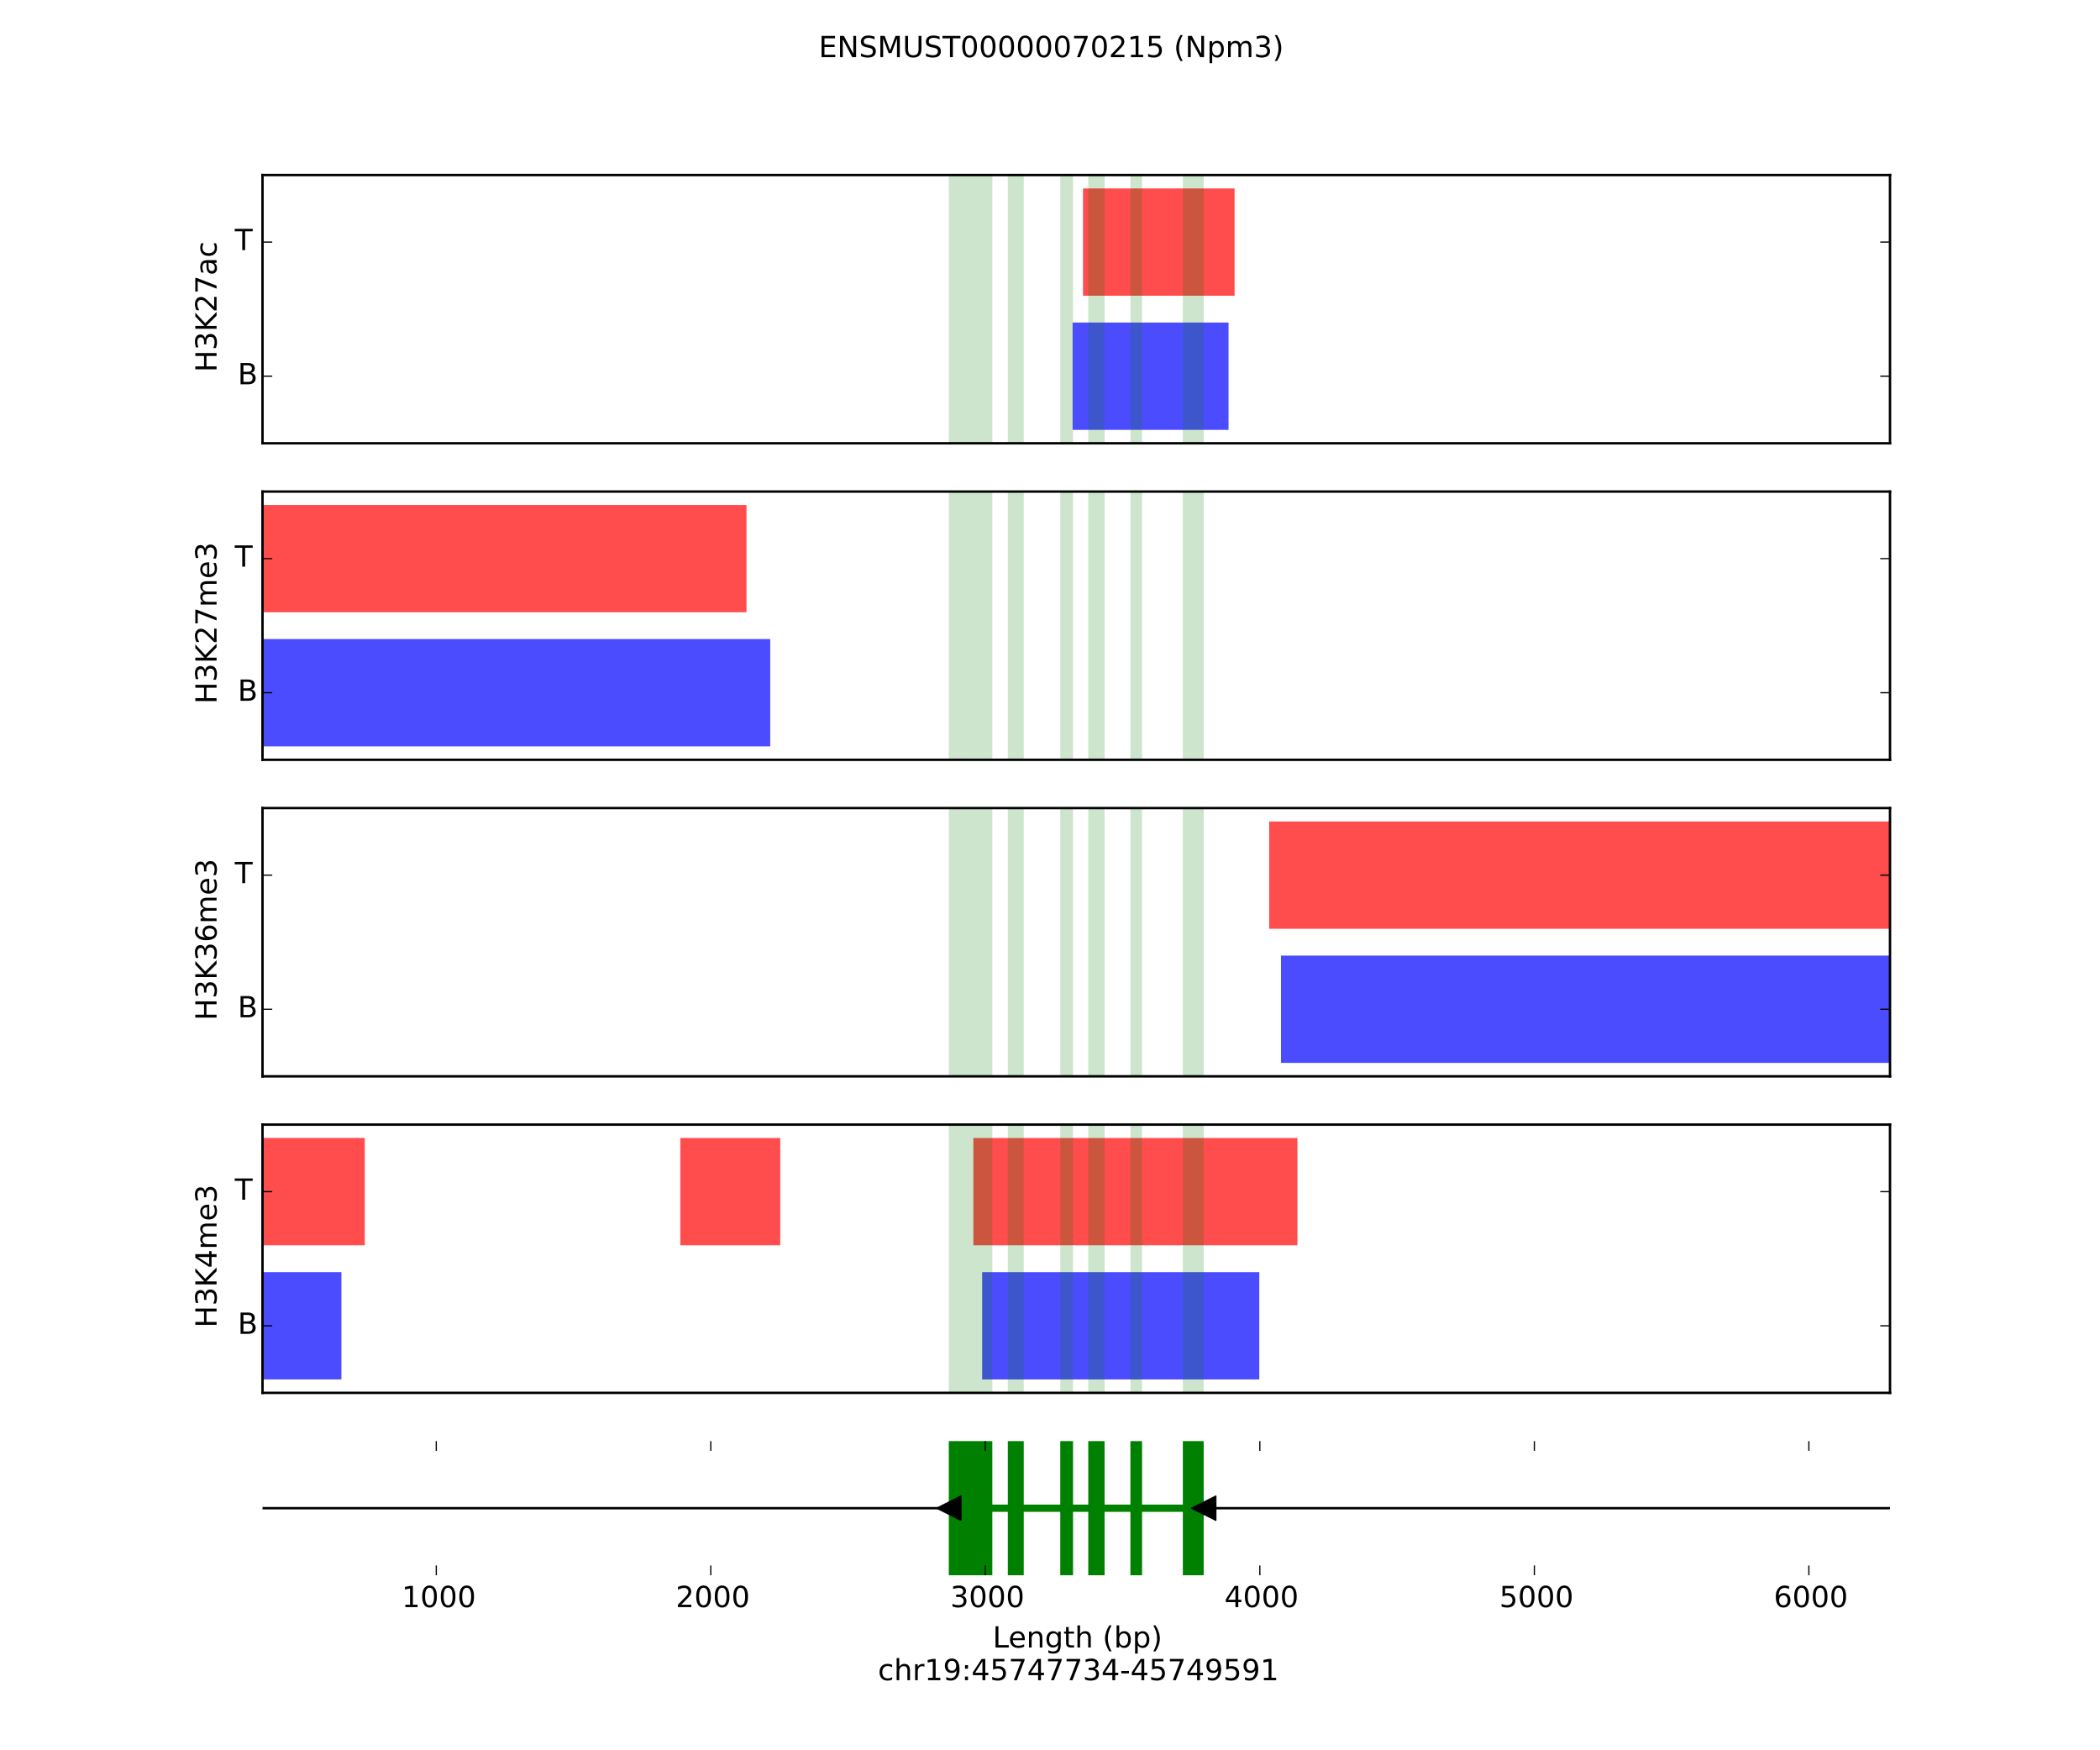 <?xml version="1.0" encoding="utf-8" standalone="no"?>
<!DOCTYPE svg PUBLIC "-//W3C//DTD SVG 1.1//EN"
  "http://www.w3.org/Graphics/SVG/1.1/DTD/svg11.dtd">
<!-- Created with matplotlib (http://matplotlib.org/) -->
<svg height="720pt" version="1.1" viewBox="0 0 864 720" width="864pt" xmlns="http://www.w3.org/2000/svg" xmlns:xlink="http://www.w3.org/1999/xlink">
 <defs>
  <style type="text/css">
*{stroke-linecap:butt;stroke-linejoin:round;}
  </style>
 </defs>
 <g id="figure_1">
  <g id="patch_1">
   <path d="
M0 720
L864 720
L864 0
L0 0
z
" style="fill:#ffffff;"/>
  </g>
  <g id="axes_1">
   <g id="patch_2">
    <path d="
M108 648
L777.6 648
L777.6 592.828
L108 592.828
z
" style="fill:#ffffff;"/>
   </g>
   <g id="line2d_1">
    <path clip-path="url(#pae4c56b443)" d="
M108 620.414
L777.6 620.414" style="fill:none;stroke:#000000;stroke-linecap:square;"/>
   </g>
   <g id="line2d_2">
    <path clip-path="url(#pae4c56b443)" d="
M390.365 620.414
L495.235 620.414" style="fill:none;stroke:#008000;stroke-linecap:square;stroke-width:3;"/>
   </g>
   <g id="patch_3">
    <path clip-path="url(#pae4c56b443)" d="
M486.651 648
L495.235 648
L495.235 592.828
L486.651 592.828
z
" style="fill:#008000;"/>
   </g>
   <g id="patch_4">
    <path clip-path="url(#pae4c56b443)" d="
M465.079 648
L469.879 648
L469.879 592.828
L465.079 592.828
z
" style="fill:#008000;"/>
   </g>
   <g id="patch_5">
    <path clip-path="url(#pae4c56b443)" d="
M447.741 648
L454.462 648
L454.462 592.828
L447.741 592.828
z
" style="fill:#008000;"/>
   </g>
   <g id="patch_6">
    <path clip-path="url(#pae4c56b443)" d="
M436.221 648
L441.473 648
L441.473 592.828
L436.221 592.828
z
" style="fill:#008000;"/>
   </g>
   <g id="patch_7">
    <path clip-path="url(#pae4c56b443)" d="
M414.648 648
L421.199 648
L421.199 592.828
L414.648 592.828
z
" style="fill:#008000;"/>
   </g>
   <g id="patch_8">
    <path clip-path="url(#pae4c56b443)" d="
M390.365 648
L408.267 648
L408.267 592.828
L390.365 592.828
z
" style="fill:#008000;"/>
   </g>
   <g id="line2d_3">
    <path clip-path="url(#pae4c56b443)" d="
M390.365 620.414" style="fill:none;stroke:#000000;stroke-linecap:square;"/>
    <defs>
     <path d="
M-5 -3.06162e-16
L5 5
L5 -5
z
" id="me3a8c4574b" style="stroke:#000000;stroke-linejoin:miter;stroke-width:0.5;"/>
    </defs>
    <g clip-path="url(#pae4c56b443)">
     <use style="stroke:#000000;stroke-linejoin:miter;stroke-width:0.5;" x="390.365" xlink:href="#me3a8c4574b" y="620.414"/>
    </g>
   </g>
   <g id="line2d_4">
    <path clip-path="url(#pae4c56b443)" d="
M495.235 620.414" style="fill:none;stroke:#000000;stroke-linecap:square;"/>
    <g clip-path="url(#pae4c56b443)">
     <use style="stroke:#000000;stroke-linejoin:miter;stroke-width:0.5;" x="495.235" xlink:href="#me3a8c4574b" y="620.414"/>
    </g>
   </g>
   <g id="patch_9">
    <path d="
M108 592.828
L777.6 592.828" style="fill:none;"/>
   </g>
   <g id="patch_10">
    <path d="
M777.6 648
L777.6 592.828" style="fill:none;"/>
   </g>
   <g id="patch_11">
    <path d="
M108 648
L777.6 648" style="fill:none;"/>
   </g>
   <g id="patch_12">
    <path d="
M108 648
L108 592.828" style="fill:none;"/>
   </g>
   <g id="matplotlib.axis_1">
    <g id="xtick_1">
     <g id="line2d_5">
      <defs>
       <path d="
M0 0
L0 -4" id="m93b0483c22" style="stroke:#000000;stroke-width:0.5;"/>
      </defs>
      <g>
       <use style="stroke:#000000;stroke-width:0.5;" x="179.495" xlink:href="#m93b0483c22" y="648.0"/>
      </g>
     </g>
     <g id="line2d_6">
      <defs>
       <path d="
M0 0
L0 4" id="m741efc42ff" style="stroke:#000000;stroke-width:0.5;"/>
      </defs>
      <g>
       <use style="stroke:#000000;stroke-width:0.5;" x="179.495" xlink:href="#m741efc42ff" y="592.828"/>
      </g>
     </g>
     <g id="text_1">
      <!-- 1000 -->
      <defs>
       <path d="
M12.406 8.297
L28.516 8.297
L28.516 63.922
L10.984 60.406
L10.984 69.391
L28.422 72.906
L38.281 72.906
L38.281 8.297
L54.391 8.297
L54.391 0
L12.406 0
z
" id="DejaVuSans-31"/>
       <path d="
M31.781 66.406
Q24.172 66.406 20.328 58.906
Q16.5 51.422 16.5 36.375
Q16.5 21.391 20.328 13.891
Q24.172 6.391 31.781 6.391
Q39.453 6.391 43.281 13.891
Q47.125 21.391 47.125 36.375
Q47.125 51.422 43.281 58.906
Q39.453 66.406 31.781 66.406
M31.781 74.219
Q44.047 74.219 50.516 64.516
Q56.984 54.828 56.984 36.375
Q56.984 17.969 50.516 8.266
Q44.047 -1.422 31.781 -1.422
Q19.531 -1.422 13.062 8.266
Q6.594 17.969 6.594 36.375
Q6.594 54.828 13.062 64.516
Q19.531 74.219 31.781 74.219" id="DejaVuSans-30"/>
      </defs>
      <g transform="translate(165.282 661.118)scale(0.12 -0.12)">
       <use xlink:href="#DejaVuSans-31"/>
       <use x="63.623" xlink:href="#DejaVuSans-30"/>
       <use x="127.246" xlink:href="#DejaVuSans-30"/>
       <use x="190.869" xlink:href="#DejaVuSans-30"/>
      </g>
     </g>
    </g>
    <g id="xtick_2">
     <g id="line2d_7">
      <g>
       <use style="stroke:#000000;stroke-width:0.5;" x="292.441" xlink:href="#m93b0483c22" y="648.0"/>
      </g>
     </g>
     <g id="line2d_8">
      <g>
       <use style="stroke:#000000;stroke-width:0.5;" x="292.441" xlink:href="#m741efc42ff" y="592.828"/>
      </g>
     </g>
     <g id="text_2">
      <!-- 2000 -->
      <defs>
       <path d="
M19.188 8.297
L53.609 8.297
L53.609 0
L7.328 0
L7.328 8.297
Q12.938 14.109 22.625 23.891
Q32.328 33.688 34.812 36.531
Q39.547 41.844 41.422 45.531
Q43.312 49.219 43.312 52.781
Q43.312 58.594 39.234 62.25
Q35.156 65.922 28.609 65.922
Q23.969 65.922 18.812 64.312
Q13.672 62.703 7.812 59.422
L7.812 69.391
Q13.766 71.781 18.938 73
Q24.125 74.219 28.422 74.219
Q39.75 74.219 46.484 68.547
Q53.219 62.891 53.219 53.422
Q53.219 48.922 51.531 44.891
Q49.859 40.875 45.406 35.406
Q44.188 33.984 37.641 27.219
Q31.109 20.453 19.188 8.297" id="DejaVuSans-32"/>
      </defs>
      <g transform="translate(278.009 661.118)scale(0.12 -0.12)">
       <use xlink:href="#DejaVuSans-32"/>
       <use x="63.623" xlink:href="#DejaVuSans-30"/>
       <use x="127.246" xlink:href="#DejaVuSans-30"/>
       <use x="190.869" xlink:href="#DejaVuSans-30"/>
      </g>
     </g>
    </g>
    <g id="xtick_3">
     <g id="line2d_9">
      <g>
       <use style="stroke:#000000;stroke-width:0.5;" x="405.387" xlink:href="#m93b0483c22" y="648.0"/>
      </g>
     </g>
     <g id="line2d_10">
      <g>
       <use style="stroke:#000000;stroke-width:0.5;" x="405.387" xlink:href="#m741efc42ff" y="592.828"/>
      </g>
     </g>
     <g id="text_3">
      <!-- 3000 -->
      <defs>
       <path d="
M40.578 39.312
Q47.656 37.797 51.625 33
Q55.609 28.219 55.609 21.188
Q55.609 10.406 48.188 4.484
Q40.766 -1.422 27.094 -1.422
Q22.516 -1.422 17.656 -0.516
Q12.797 0.391 7.625 2.203
L7.625 11.719
Q11.719 9.328 16.594 8.109
Q21.484 6.891 26.812 6.891
Q36.078 6.891 40.938 10.547
Q45.797 14.203 45.797 21.188
Q45.797 27.641 41.281 31.266
Q36.766 34.906 28.719 34.906
L20.219 34.906
L20.219 43.016
L29.109 43.016
Q36.375 43.016 40.234 45.922
Q44.094 48.828 44.094 54.297
Q44.094 59.906 40.109 62.906
Q36.141 65.922 28.719 65.922
Q24.656 65.922 20.016 65.031
Q15.375 64.156 9.812 62.312
L9.812 71.094
Q15.438 72.656 20.344 73.438
Q25.25 74.219 29.594 74.219
Q40.828 74.219 47.359 69.109
Q53.906 64.016 53.906 55.328
Q53.906 49.266 50.438 45.094
Q46.969 40.922 40.578 39.312" id="DejaVuSans-33"/>
      </defs>
      <g transform="translate(390.973 661.118)scale(0.12 -0.12)">
       <use xlink:href="#DejaVuSans-33"/>
       <use x="63.623" xlink:href="#DejaVuSans-30"/>
       <use x="127.246" xlink:href="#DejaVuSans-30"/>
       <use x="190.869" xlink:href="#DejaVuSans-30"/>
      </g>
     </g>
    </g>
    <g id="xtick_4">
     <g id="line2d_11">
      <g>
       <use style="stroke:#000000;stroke-width:0.5;" x="518.333" xlink:href="#m93b0483c22" y="648.0"/>
      </g>
     </g>
     <g id="line2d_12">
      <g>
       <use style="stroke:#000000;stroke-width:0.5;" x="518.333" xlink:href="#m741efc42ff" y="592.828"/>
      </g>
     </g>
     <g id="text_4">
      <!-- 4000 -->
      <defs>
       <path d="
M37.797 64.312
L12.891 25.391
L37.797 25.391
z

M35.203 72.906
L47.609 72.906
L47.609 25.391
L58.016 25.391
L58.016 17.188
L47.609 17.188
L47.609 0
L37.797 0
L37.797 17.188
L4.891 17.188
L4.891 26.703
z
" id="DejaVuSans-34"/>
      </defs>
      <g transform="translate(503.754 661.118)scale(0.12 -0.12)">
       <use xlink:href="#DejaVuSans-34"/>
       <use x="63.623" xlink:href="#DejaVuSans-30"/>
       <use x="127.246" xlink:href="#DejaVuSans-30"/>
       <use x="190.869" xlink:href="#DejaVuSans-30"/>
      </g>
     </g>
    </g>
    <g id="xtick_5">
     <g id="line2d_13">
      <g>
       <use style="stroke:#000000;stroke-width:0.5;" x="631.279" xlink:href="#m93b0483c22" y="648.0"/>
      </g>
     </g>
     <g id="line2d_14">
      <g>
       <use style="stroke:#000000;stroke-width:0.5;" x="631.279" xlink:href="#m741efc42ff" y="592.828"/>
      </g>
     </g>
     <g id="text_5">
      <!-- 5000 -->
      <defs>
       <path d="
M10.797 72.906
L49.516 72.906
L49.516 64.594
L19.828 64.594
L19.828 46.734
Q21.969 47.469 24.109 47.828
Q26.266 48.188 28.422 48.188
Q40.625 48.188 47.75 41.5
Q54.891 34.812 54.891 23.391
Q54.891 11.625 47.562 5.094
Q40.234 -1.422 26.906 -1.422
Q22.312 -1.422 17.547 -0.641
Q12.797 0.141 7.719 1.703
L7.719 11.625
Q12.109 9.234 16.797 8.062
Q21.484 6.891 26.703 6.891
Q35.156 6.891 40.078 11.328
Q45.016 15.766 45.016 23.391
Q45.016 31 40.078 35.438
Q35.156 39.891 26.703 39.891
Q22.75 39.891 18.812 39.016
Q14.891 38.141 10.797 36.281
z
" id="DejaVuSans-35"/>
      </defs>
      <g transform="translate(616.87 661.118)scale(0.12 -0.12)">
       <use xlink:href="#DejaVuSans-35"/>
       <use x="63.623" xlink:href="#DejaVuSans-30"/>
       <use x="127.246" xlink:href="#DejaVuSans-30"/>
       <use x="190.869" xlink:href="#DejaVuSans-30"/>
      </g>
     </g>
    </g>
    <g id="xtick_6">
     <g id="line2d_15">
      <g>
       <use style="stroke:#000000;stroke-width:0.5;" x="744.224" xlink:href="#m93b0483c22" y="648.0"/>
      </g>
     </g>
     <g id="line2d_16">
      <g>
       <use style="stroke:#000000;stroke-width:0.5;" x="744.224" xlink:href="#m741efc42ff" y="592.828"/>
      </g>
     </g>
     <g id="text_6">
      <!-- 6000 -->
      <defs>
       <path d="
M33.016 40.375
Q26.375 40.375 22.484 35.828
Q18.609 31.297 18.609 23.391
Q18.609 15.531 22.484 10.953
Q26.375 6.391 33.016 6.391
Q39.656 6.391 43.531 10.953
Q47.406 15.531 47.406 23.391
Q47.406 31.297 43.531 35.828
Q39.656 40.375 33.016 40.375
M52.594 71.297
L52.594 62.312
Q48.875 64.062 45.094 64.984
Q41.312 65.922 37.594 65.922
Q27.828 65.922 22.672 59.328
Q17.531 52.734 16.797 39.406
Q19.672 43.656 24.016 45.922
Q28.375 48.188 33.594 48.188
Q44.578 48.188 50.953 41.516
Q57.328 34.859 57.328 23.391
Q57.328 12.156 50.688 5.359
Q44.047 -1.422 33.016 -1.422
Q20.359 -1.422 13.672 8.266
Q6.984 17.969 6.984 36.375
Q6.984 53.656 15.188 63.938
Q23.391 74.219 37.203 74.219
Q40.922 74.219 44.703 73.484
Q48.484 72.75 52.594 71.297" id="DejaVuSans-36"/>
      </defs>
      <g transform="translate(729.772 661.118)scale(0.12 -0.12)">
       <use xlink:href="#DejaVuSans-36"/>
       <use x="63.623" xlink:href="#DejaVuSans-30"/>
       <use x="127.246" xlink:href="#DejaVuSans-30"/>
       <use x="190.869" xlink:href="#DejaVuSans-30"/>
      </g>
     </g>
    </g>
    <g id="text_7">
     <!-- Length (bp) -->
     <defs>
      <path d="
M8.016 75.875
L15.828 75.875
Q23.141 64.359 26.781 53.312
Q30.422 42.281 30.422 31.391
Q30.422 20.453 26.781 9.375
Q23.141 -1.703 15.828 -13.188
L8.016 -13.188
Q14.5 -2 17.703 9.062
Q20.906 20.125 20.906 31.391
Q20.906 42.672 17.703 53.656
Q14.5 64.656 8.016 75.875" id="DejaVuSans-29"/>
      <path d="
M9.812 72.906
L19.672 72.906
L19.672 8.297
L55.172 8.297
L55.172 0
L9.812 0
z
" id="DejaVuSans-4c"/>
      <path d="
M54.891 33.016
L54.891 0
L45.906 0
L45.906 32.719
Q45.906 40.484 42.875 44.328
Q39.844 48.188 33.797 48.188
Q26.516 48.188 22.312 43.547
Q18.109 38.922 18.109 30.906
L18.109 0
L9.078 0
L9.078 54.688
L18.109 54.688
L18.109 46.188
Q21.344 51.125 25.703 53.562
Q30.078 56 35.797 56
Q45.219 56 50.047 50.172
Q54.891 44.344 54.891 33.016" id="DejaVuSans-6e"/>
      <path id="DejaVuSans-20"/>
      <path d="
M54.891 33.016
L54.891 0
L45.906 0
L45.906 32.719
Q45.906 40.484 42.875 44.328
Q39.844 48.188 33.797 48.188
Q26.516 48.188 22.312 43.547
Q18.109 38.922 18.109 30.906
L18.109 0
L9.078 0
L9.078 75.984
L18.109 75.984
L18.109 46.188
Q21.344 51.125 25.703 53.562
Q30.078 56 35.797 56
Q45.219 56 50.047 50.172
Q54.891 44.344 54.891 33.016" id="DejaVuSans-68"/>
      <path d="
M18.312 70.219
L18.312 54.688
L36.812 54.688
L36.812 47.703
L18.312 47.703
L18.312 18.016
Q18.312 11.328 20.141 9.422
Q21.969 7.516 27.594 7.516
L36.812 7.516
L36.812 0
L27.594 0
Q17.188 0 13.234 3.875
Q9.281 7.766 9.281 18.016
L9.281 47.703
L2.688 47.703
L2.688 54.688
L9.281 54.688
L9.281 70.219
z
" id="DejaVuSans-74"/>
      <path d="
M45.406 27.984
Q45.406 37.75 41.375 43.109
Q37.359 48.484 30.078 48.484
Q22.859 48.484 18.828 43.109
Q14.797 37.75 14.797 27.984
Q14.797 18.266 18.828 12.891
Q22.859 7.516 30.078 7.516
Q37.359 7.516 41.375 12.891
Q45.406 18.266 45.406 27.984
M54.391 6.781
Q54.391 -7.172 48.188 -13.984
Q42 -20.797 29.203 -20.797
Q24.469 -20.797 20.266 -20.094
Q16.062 -19.391 12.109 -17.922
L12.109 -9.188
Q16.062 -11.328 19.922 -12.344
Q23.781 -13.375 27.781 -13.375
Q36.625 -13.375 41.016 -8.766
Q45.406 -4.156 45.406 5.172
L45.406 9.625
Q42.625 4.781 38.281 2.391
Q33.938 0 27.875 0
Q17.828 0 11.672 7.656
Q5.516 15.328 5.516 27.984
Q5.516 40.672 11.672 48.328
Q17.828 56 27.875 56
Q33.938 56 38.281 53.609
Q42.625 51.219 45.406 46.391
L45.406 54.688
L54.391 54.688
z
" id="DejaVuSans-67"/>
      <path d="
M31 75.875
Q24.469 64.656 21.281 53.656
Q18.109 42.672 18.109 31.391
Q18.109 20.125 21.312 9.062
Q24.516 -2 31 -13.188
L23.188 -13.188
Q15.875 -1.703 12.234 9.375
Q8.594 20.453 8.594 31.391
Q8.594 42.281 12.203 53.312
Q15.828 64.359 23.188 75.875
z
" id="DejaVuSans-28"/>
      <path d="
M56.203 29.594
L56.203 25.203
L14.891 25.203
Q15.484 15.922 20.484 11.062
Q25.484 6.203 34.422 6.203
Q39.594 6.203 44.453 7.469
Q49.312 8.734 54.109 11.281
L54.109 2.781
Q49.266 0.734 44.188 -0.344
Q39.109 -1.422 33.891 -1.422
Q20.797 -1.422 13.156 6.188
Q5.516 13.812 5.516 26.812
Q5.516 40.234 12.766 48.109
Q20.016 56 32.328 56
Q43.359 56 49.781 48.891
Q56.203 41.797 56.203 29.594
M47.219 32.234
Q47.125 39.594 43.094 43.984
Q39.062 48.391 32.422 48.391
Q24.906 48.391 20.391 44.141
Q15.875 39.891 15.188 32.172
z
" id="DejaVuSans-65"/>
      <path d="
M48.688 27.297
Q48.688 37.203 44.609 42.844
Q40.531 48.484 33.406 48.484
Q26.266 48.484 22.188 42.844
Q18.109 37.203 18.109 27.297
Q18.109 17.391 22.188 11.75
Q26.266 6.109 33.406 6.109
Q40.531 6.109 44.609 11.75
Q48.688 17.391 48.688 27.297
M18.109 46.391
Q20.953 51.266 25.266 53.625
Q29.594 56 35.594 56
Q45.562 56 51.781 48.094
Q58.016 40.188 58.016 27.297
Q58.016 14.406 51.781 6.484
Q45.562 -1.422 35.594 -1.422
Q29.594 -1.422 25.266 0.953
Q20.953 3.328 18.109 8.203
L18.109 0
L9.078 0
L9.078 75.984
L18.109 75.984
z
" id="DejaVuSans-62"/>
      <path d="
M18.109 8.203
L18.109 -20.797
L9.078 -20.797
L9.078 54.688
L18.109 54.688
L18.109 46.391
Q20.953 51.266 25.266 53.625
Q29.594 56 35.594 56
Q45.562 56 51.781 48.094
Q58.016 40.188 58.016 27.297
Q58.016 14.406 51.781 6.484
Q45.562 -1.422 35.594 -1.422
Q29.594 -1.422 25.266 0.953
Q20.953 3.328 18.109 8.203
M48.688 27.297
Q48.688 37.203 44.609 42.844
Q40.531 48.484 33.406 48.484
Q26.266 48.484 22.188 42.844
Q18.109 37.203 18.109 27.297
Q18.109 17.391 22.188 11.75
Q26.266 6.109 33.406 6.109
Q40.531 6.109 44.609 11.75
Q48.688 17.391 48.688 27.297" id="DejaVuSans-70"/>
     </defs>
     <g transform="translate(408.413 677.732)scale(0.12 -0.12)">
      <use xlink:href="#DejaVuSans-4c"/>
      <use x="53.963" xlink:href="#DejaVuSans-65"/>
      <use x="115.486" xlink:href="#DejaVuSans-6e"/>
      <use x="178.865" xlink:href="#DejaVuSans-67"/>
      <use x="242.342" xlink:href="#DejaVuSans-74"/>
      <use x="281.551" xlink:href="#DejaVuSans-68"/>
      <use x="344.93" xlink:href="#DejaVuSans-20"/>
      <use x="376.717" xlink:href="#DejaVuSans-28"/>
      <use x="415.73" xlink:href="#DejaVuSans-62"/>
      <use x="479.207" xlink:href="#DejaVuSans-70"/>
      <use x="542.684" xlink:href="#DejaVuSans-29"/>
     </g>
     <!-- chr19:45747734-45749591 -->
     <defs>
      <path d="
M11.719 12.406
L22.016 12.406
L22.016 0
L11.719 0
z

M11.719 51.703
L22.016 51.703
L22.016 39.312
L11.719 39.312
z
" id="DejaVuSans-3a"/>
      <path d="
M4.891 31.391
L31.203 31.391
L31.203 23.391
L4.891 23.391
z
" id="DejaVuSans-2d"/>
      <path d="
M8.203 72.906
L55.078 72.906
L55.078 68.703
L28.609 0
L18.312 0
L43.219 64.594
L8.203 64.594
z
" id="DejaVuSans-37"/>
      <path d="
M10.984 1.516
L10.984 10.5
Q14.703 8.734 18.5 7.812
Q22.312 6.891 25.984 6.891
Q35.75 6.891 40.891 13.453
Q46.047 20.016 46.781 33.406
Q43.953 29.203 39.594 26.953
Q35.25 24.703 29.984 24.703
Q19.047 24.703 12.672 31.312
Q6.297 37.938 6.297 49.422
Q6.297 60.641 12.938 67.422
Q19.578 74.219 30.609 74.219
Q43.266 74.219 49.922 64.516
Q56.594 54.828 56.594 36.375
Q56.594 19.141 48.406 8.859
Q40.234 -1.422 26.422 -1.422
Q22.703 -1.422 18.891 -0.688
Q15.094 0.047 10.984 1.516
M30.609 32.422
Q37.25 32.422 41.125 36.953
Q45.016 41.5 45.016 49.422
Q45.016 57.281 41.125 61.844
Q37.25 66.406 30.609 66.406
Q23.969 66.406 20.094 61.844
Q16.219 57.281 16.219 49.422
Q16.219 41.5 20.094 36.953
Q23.969 32.422 30.609 32.422" id="DejaVuSans-39"/>
      <path d="
M48.781 52.594
L48.781 44.188
Q44.969 46.297 41.141 47.344
Q37.312 48.391 33.406 48.391
Q24.656 48.391 19.812 42.844
Q14.984 37.312 14.984 27.297
Q14.984 17.281 19.812 11.734
Q24.656 6.203 33.406 6.203
Q37.312 6.203 41.141 7.25
Q44.969 8.297 48.781 10.406
L48.781 2.094
Q45.016 0.344 40.984 -0.531
Q36.969 -1.422 32.422 -1.422
Q20.062 -1.422 12.781 6.344
Q5.516 14.109 5.516 27.297
Q5.516 40.672 12.859 48.328
Q20.219 56 33.016 56
Q37.156 56 41.109 55.141
Q45.062 54.297 48.781 52.594" id="DejaVuSans-63"/>
      <path d="
M41.109 46.297
Q39.594 47.172 37.812 47.578
Q36.031 48 33.891 48
Q26.266 48 22.188 43.047
Q18.109 38.094 18.109 28.812
L18.109 0
L9.078 0
L9.078 54.688
L18.109 54.688
L18.109 46.188
Q20.953 51.172 25.484 53.578
Q30.031 56 36.531 56
Q37.453 56 38.578 55.875
Q39.703 55.766 41.062 55.516
z
" id="DejaVuSans-72"/>
     </defs>
     <g transform="translate(361.216 691.169)scale(0.12 -0.12)">
      <use xlink:href="#DejaVuSans-63"/>
      <use x="54.98" xlink:href="#DejaVuSans-68"/>
      <use x="118.359" xlink:href="#DejaVuSans-72"/>
      <use x="159.473" xlink:href="#DejaVuSans-31"/>
      <use x="223.096" xlink:href="#DejaVuSans-39"/>
      <use x="286.719" xlink:href="#DejaVuSans-3a"/>
      <use x="320.41" xlink:href="#DejaVuSans-34"/>
      <use x="384.033" xlink:href="#DejaVuSans-35"/>
      <use x="447.656" xlink:href="#DejaVuSans-37"/>
      <use x="511.279" xlink:href="#DejaVuSans-34"/>
      <use x="574.902" xlink:href="#DejaVuSans-37"/>
      <use x="638.525" xlink:href="#DejaVuSans-37"/>
      <use x="702.148" xlink:href="#DejaVuSans-33"/>
      <use x="765.771" xlink:href="#DejaVuSans-34"/>
      <use x="829.395" xlink:href="#DejaVuSans-2d"/>
      <use x="865.479" xlink:href="#DejaVuSans-34"/>
      <use x="929.102" xlink:href="#DejaVuSans-35"/>
      <use x="992.725" xlink:href="#DejaVuSans-37"/>
      <use x="1056.348" xlink:href="#DejaVuSans-34"/>
      <use x="1119.971" xlink:href="#DejaVuSans-39"/>
      <use x="1183.594" xlink:href="#DejaVuSans-35"/>
      <use x="1247.217" xlink:href="#DejaVuSans-39"/>
      <use x="1310.84" xlink:href="#DejaVuSans-31"/>
     </g>
    </g>
   </g>
  </g>
  <g id="axes_2">
   <g id="patch_13">
    <path d="
M108 182.345
L777.6 182.345
L777.6 72
L108 72
z
" style="fill:#ffffff;"/>
   </g>
   <g id="patch_14">
    <path clip-path="url(#pcc118d7821)" d="
M441.303 176.828
L505.457 176.828
L505.457 132.69
L441.303 132.69
z
" style="fill:#0000ff;opacity:0.7;"/>
   </g>
   <g id="patch_15">
    <path clip-path="url(#pcc118d7821)" d="
M445.595 121.655
L507.942 121.655
L507.942 77.517
L445.595 77.517
z
" style="fill:#ff0000;opacity:0.7;"/>
   </g>
   <g id="patch_16">
    <path clip-path="url(#pcc118d7821)" d="
M486.651 182.345
L495.235 182.345
L495.235 72
L486.651 72
z
" style="fill:#008000;opacity:0.2;"/>
   </g>
   <g id="patch_17">
    <path clip-path="url(#pcc118d7821)" d="
M465.079 182.345
L469.879 182.345
L469.879 72
L465.079 72
z
" style="fill:#008000;opacity:0.2;"/>
   </g>
   <g id="patch_18">
    <path clip-path="url(#pcc118d7821)" d="
M447.741 182.345
L454.462 182.345
L454.462 72
L447.741 72
z
" style="fill:#008000;opacity:0.2;"/>
   </g>
   <g id="patch_19">
    <path clip-path="url(#pcc118d7821)" d="
M436.221 182.345
L441.473 182.345
L441.473 72
L436.221 72
z
" style="fill:#008000;opacity:0.2;"/>
   </g>
   <g id="patch_20">
    <path clip-path="url(#pcc118d7821)" d="
M414.648 182.345
L421.199 182.345
L421.199 72
L414.648 72
z
" style="fill:#008000;opacity:0.2;"/>
   </g>
   <g id="patch_21">
    <path clip-path="url(#pcc118d7821)" d="
M390.365 182.345
L408.267 182.345
L408.267 72
L390.365 72
z
" style="fill:#008000;opacity:0.2;"/>
   </g>
   <g id="patch_22">
    <path d="
M108 72
L777.6 72" style="fill:none;stroke:#000000;stroke-linecap:square;stroke-linejoin:miter;"/>
   </g>
   <g id="patch_23">
    <path d="
M777.6 182.345
L777.6 72" style="fill:none;stroke:#000000;stroke-linecap:square;stroke-linejoin:miter;"/>
   </g>
   <g id="patch_24">
    <path d="
M108 182.345
L777.6 182.345" style="fill:none;stroke:#000000;stroke-linecap:square;stroke-linejoin:miter;"/>
   </g>
   <g id="patch_25">
    <path d="
M108 182.345
L108 72" style="fill:none;stroke:#000000;stroke-linecap:square;stroke-linejoin:miter;"/>
   </g>
   <g id="matplotlib.axis_2">
    <g id="ytick_1">
     <g id="line2d_17">
      <defs>
       <path d="
M0 0
L4 0" id="m728421d6d4" style="stroke:#000000;stroke-width:0.5;"/>
      </defs>
      <g>
       <use style="stroke:#000000;stroke-width:0.5;" x="108.0" xlink:href="#m728421d6d4" y="154.759"/>
      </g>
     </g>
     <g id="line2d_18">
      <defs>
       <path d="
M0 0
L-4 0" id="mcb0005524f" style="stroke:#000000;stroke-width:0.5;"/>
      </defs>
      <g>
       <use style="stroke:#000000;stroke-width:0.5;" x="777.6" xlink:href="#mcb0005524f" y="154.759"/>
      </g>
     </g>
     <g id="text_8">
      <!-- B -->
      <defs>
       <path d="
M19.672 34.812
L19.672 8.109
L35.5 8.109
Q43.453 8.109 47.281 11.406
Q51.125 14.703 51.125 21.484
Q51.125 28.328 47.281 31.562
Q43.453 34.812 35.5 34.812
z

M19.672 64.797
L19.672 42.828
L34.281 42.828
Q41.5 42.828 45.031 45.531
Q48.578 48.25 48.578 53.812
Q48.578 59.328 45.031 62.062
Q41.5 64.797 34.281 64.797
z

M9.812 72.906
L35.016 72.906
Q46.297 72.906 52.391 68.219
Q58.5 63.531 58.5 54.891
Q58.5 48.188 55.375 44.234
Q52.25 40.281 46.188 39.312
Q53.469 37.75 57.5 32.781
Q61.531 27.828 61.531 20.406
Q61.531 10.641 54.891 5.312
Q48.25 0 35.984 0
L9.812 0
z
" id="DejaVuSans-42"/>
      </defs>
      <g transform="translate(97.794 158.07)scale(0.12 -0.12)">
       <use xlink:href="#DejaVuSans-42"/>
      </g>
     </g>
    </g>
    <g id="ytick_2">
     <g id="line2d_19">
      <g>
       <use style="stroke:#000000;stroke-width:0.5;" x="108.0" xlink:href="#m728421d6d4" y="99.586"/>
      </g>
     </g>
     <g id="line2d_20">
      <g>
       <use style="stroke:#000000;stroke-width:0.5;" x="777.6" xlink:href="#mcb0005524f" y="99.586"/>
      </g>
     </g>
     <g id="text_9">
      <!-- T -->
      <defs>
       <path d="
M-0.297 72.906
L61.375 72.906
L61.375 64.594
L35.5 64.594
L35.5 0
L25.594 0
L25.594 64.594
L-0.297 64.594
z
" id="DejaVuSans-54"/>
      </defs>
      <g transform="translate(96.599 102.897)scale(0.12 -0.12)">
       <use xlink:href="#DejaVuSans-54"/>
      </g>
     </g>
    </g>
    <g id="text_10">
     <!-- H3K27ac -->
     <defs>
      <path d="
M9.812 72.906
L19.672 72.906
L19.672 43.016
L55.516 43.016
L55.516 72.906
L65.375 72.906
L65.375 0
L55.516 0
L55.516 34.719
L19.672 34.719
L19.672 0
L9.812 0
z
" id="DejaVuSans-48"/>
      <path d="
M9.812 72.906
L19.672 72.906
L19.672 42.094
L52.391 72.906
L65.094 72.906
L28.906 38.922
L67.672 0
L54.688 0
L19.672 35.109
L19.672 0
L9.812 0
z
" id="DejaVuSans-4b"/>
      <path d="
M34.281 27.484
Q23.391 27.484 19.188 25
Q14.984 22.516 14.984 16.5
Q14.984 11.719 18.141 8.906
Q21.297 6.109 26.703 6.109
Q34.188 6.109 38.703 11.406
Q43.219 16.703 43.219 25.484
L43.219 27.484
z

M52.203 31.203
L52.203 0
L43.219 0
L43.219 8.297
Q40.141 3.328 35.547 0.953
Q30.953 -1.422 24.312 -1.422
Q15.922 -1.422 10.953 3.297
Q6 8.016 6 15.922
Q6 25.141 12.172 29.828
Q18.359 34.516 30.609 34.516
L43.219 34.516
L43.219 35.406
Q43.219 41.609 39.141 45
Q35.062 48.391 27.688 48.391
Q23 48.391 18.547 47.266
Q14.109 46.141 10.016 43.891
L10.016 52.203
Q14.938 54.109 19.578 55.047
Q24.219 56 28.609 56
Q40.484 56 46.344 49.844
Q52.203 43.703 52.203 31.203" id="DejaVuSans-61"/>
     </defs>
     <g transform="translate(89.104 153.087)rotate(-90.0)scale(0.12 -0.12)">
      <use xlink:href="#DejaVuSans-48"/>
      <use x="75.195" xlink:href="#DejaVuSans-33"/>
      <use x="138.818" xlink:href="#DejaVuSans-4b"/>
      <use x="204.395" xlink:href="#DejaVuSans-32"/>
      <use x="268.018" xlink:href="#DejaVuSans-37"/>
      <use x="331.641" xlink:href="#DejaVuSans-61"/>
      <use x="392.92" xlink:href="#DejaVuSans-63"/>
     </g>
    </g>
   </g>
  </g>
  <g id="axes_3">
   <g id="patch_26">
    <path d="
M108 312.552
L777.6 312.552
L777.6 202.207
L108 202.207
z
" style="fill:#ffffff;"/>
   </g>
   <g id="patch_27">
    <path clip-path="url(#pe18a98d3cc)" d="
M-300.074 307.034
L316.894 307.034
L316.894 262.897
L-300.074 262.897
z
" style="fill:#0000ff;opacity:0.7;"/>
   </g>
   <g id="patch_28">
    <path clip-path="url(#pe18a98d3cc)" d="
M-304.535 251.862
L307.124 251.862
L307.124 207.724
L-304.535 207.724
z
" style="fill:#ff0000;opacity:0.7;"/>
   </g>
   <g id="patch_29">
    <path clip-path="url(#pe18a98d3cc)" d="
M486.651 312.552
L495.235 312.552
L495.235 202.207
L486.651 202.207
z
" style="fill:#008000;opacity:0.2;"/>
   </g>
   <g id="patch_30">
    <path clip-path="url(#pe18a98d3cc)" d="
M465.079 312.552
L469.879 312.552
L469.879 202.207
L465.079 202.207
z
" style="fill:#008000;opacity:0.2;"/>
   </g>
   <g id="patch_31">
    <path clip-path="url(#pe18a98d3cc)" d="
M447.741 312.552
L454.462 312.552
L454.462 202.207
L447.741 202.207
z
" style="fill:#008000;opacity:0.2;"/>
   </g>
   <g id="patch_32">
    <path clip-path="url(#pe18a98d3cc)" d="
M436.221 312.552
L441.473 312.552
L441.473 202.207
L436.221 202.207
z
" style="fill:#008000;opacity:0.2;"/>
   </g>
   <g id="patch_33">
    <path clip-path="url(#pe18a98d3cc)" d="
M414.648 312.552
L421.199 312.552
L421.199 202.207
L414.648 202.207
z
" style="fill:#008000;opacity:0.2;"/>
   </g>
   <g id="patch_34">
    <path clip-path="url(#pe18a98d3cc)" d="
M390.365 312.552
L408.267 312.552
L408.267 202.207
L390.365 202.207
z
" style="fill:#008000;opacity:0.2;"/>
   </g>
   <g id="patch_35">
    <path d="
M108 202.207
L777.6 202.207" style="fill:none;stroke:#000000;stroke-linecap:square;stroke-linejoin:miter;"/>
   </g>
   <g id="patch_36">
    <path d="
M777.6 312.552
L777.6 202.207" style="fill:none;stroke:#000000;stroke-linecap:square;stroke-linejoin:miter;"/>
   </g>
   <g id="patch_37">
    <path d="
M108 312.552
L777.6 312.552" style="fill:none;stroke:#000000;stroke-linecap:square;stroke-linejoin:miter;"/>
   </g>
   <g id="patch_38">
    <path d="
M108 312.552
L108 202.207" style="fill:none;stroke:#000000;stroke-linecap:square;stroke-linejoin:miter;"/>
   </g>
   <g id="matplotlib.axis_3">
    <g id="ytick_3">
     <g id="line2d_21">
      <g>
       <use style="stroke:#000000;stroke-width:0.5;" x="108.0" xlink:href="#m728421d6d4" y="284.966"/>
      </g>
     </g>
     <g id="line2d_22">
      <g>
       <use style="stroke:#000000;stroke-width:0.5;" x="777.6" xlink:href="#mcb0005524f" y="284.966"/>
      </g>
     </g>
     <g id="text_11">
      <!-- B -->
      <g transform="translate(97.794 288.277)scale(0.12 -0.12)">
       <use xlink:href="#DejaVuSans-42"/>
      </g>
     </g>
    </g>
    <g id="ytick_4">
     <g id="line2d_23">
      <g>
       <use style="stroke:#000000;stroke-width:0.5;" x="108.0" xlink:href="#m728421d6d4" y="229.793"/>
      </g>
     </g>
     <g id="line2d_24">
      <g>
       <use style="stroke:#000000;stroke-width:0.5;" x="777.6" xlink:href="#mcb0005524f" y="229.793"/>
      </g>
     </g>
     <g id="text_12">
      <!-- T -->
      <g transform="translate(96.599 233.104)scale(0.12 -0.12)">
       <use xlink:href="#DejaVuSans-54"/>
      </g>
     </g>
    </g>
    <g id="text_13">
     <!-- H3K27me3 -->
     <defs>
      <path d="
M52 44.188
Q55.375 50.25 60.062 53.125
Q64.75 56 71.094 56
Q79.641 56 84.281 50.016
Q88.922 44.047 88.922 33.016
L88.922 0
L79.891 0
L79.891 32.719
Q79.891 40.578 77.094 44.375
Q74.312 48.188 68.609 48.188
Q61.625 48.188 57.562 43.547
Q53.516 38.922 53.516 30.906
L53.516 0
L44.484 0
L44.484 32.719
Q44.484 40.625 41.703 44.406
Q38.922 48.188 33.109 48.188
Q26.219 48.188 22.156 43.531
Q18.109 38.875 18.109 30.906
L18.109 0
L9.078 0
L9.078 54.688
L18.109 54.688
L18.109 46.188
Q21.188 51.219 25.484 53.609
Q29.781 56 35.688 56
Q41.656 56 45.828 52.969
Q50 49.953 52 44.188" id="DejaVuSans-6d"/>
     </defs>
     <g transform="translate(89.104 289.563)rotate(-90.0)scale(0.12 -0.12)">
      <use xlink:href="#DejaVuSans-48"/>
      <use x="75.195" xlink:href="#DejaVuSans-33"/>
      <use x="138.818" xlink:href="#DejaVuSans-4b"/>
      <use x="204.395" xlink:href="#DejaVuSans-32"/>
      <use x="268.018" xlink:href="#DejaVuSans-37"/>
      <use x="331.641" xlink:href="#DejaVuSans-6d"/>
      <use x="429.053" xlink:href="#DejaVuSans-65"/>
      <use x="490.576" xlink:href="#DejaVuSans-33"/>
     </g>
    </g>
   </g>
  </g>
  <g id="axes_4">
   <g id="patch_39">
    <path d="
M108 442.759
L777.6 442.759
L777.6 332.414
L108 332.414
z
" style="fill:#ffffff;"/>
   </g>
   <g id="patch_40">
    <path clip-path="url(#p0c507b41c0)" d="
M527.029 437.241
L2384.37 437.241
L2384.37 393.103
L527.029 393.103
z
" style="fill:#0000ff;opacity:0.7;"/>
   </g>
   <g id="patch_41">
    <path clip-path="url(#p0c507b41c0)" d="
M522.173 382.069
L2298.19 382.069
L2298.19 337.931
L522.173 337.931
z
" style="fill:#ff0000;opacity:0.7;"/>
   </g>
   <g id="patch_42">
    <path clip-path="url(#p0c507b41c0)" d="
M486.651 442.759
L495.235 442.759
L495.235 332.414
L486.651 332.414
z
" style="fill:#008000;opacity:0.2;"/>
   </g>
   <g id="patch_43">
    <path clip-path="url(#p0c507b41c0)" d="
M465.079 442.759
L469.879 442.759
L469.879 332.414
L465.079 332.414
z
" style="fill:#008000;opacity:0.2;"/>
   </g>
   <g id="patch_44">
    <path clip-path="url(#p0c507b41c0)" d="
M447.741 442.759
L454.462 442.759
L454.462 332.414
L447.741 332.414
z
" style="fill:#008000;opacity:0.2;"/>
   </g>
   <g id="patch_45">
    <path clip-path="url(#p0c507b41c0)" d="
M436.221 442.759
L441.473 442.759
L441.473 332.414
L436.221 332.414
z
" style="fill:#008000;opacity:0.2;"/>
   </g>
   <g id="patch_46">
    <path clip-path="url(#p0c507b41c0)" d="
M414.648 442.759
L421.199 442.759
L421.199 332.414
L414.648 332.414
z
" style="fill:#008000;opacity:0.2;"/>
   </g>
   <g id="patch_47">
    <path clip-path="url(#p0c507b41c0)" d="
M390.365 442.759
L408.267 442.759
L408.267 332.414
L390.365 332.414
z
" style="fill:#008000;opacity:0.2;"/>
   </g>
   <g id="patch_48">
    <path d="
M108 332.414
L777.6 332.414" style="fill:none;stroke:#000000;stroke-linecap:square;stroke-linejoin:miter;"/>
   </g>
   <g id="patch_49">
    <path d="
M777.6 442.759
L777.6 332.414" style="fill:none;stroke:#000000;stroke-linecap:square;stroke-linejoin:miter;"/>
   </g>
   <g id="patch_50">
    <path d="
M108 442.759
L777.6 442.759" style="fill:none;stroke:#000000;stroke-linecap:square;stroke-linejoin:miter;"/>
   </g>
   <g id="patch_51">
    <path d="
M108 442.759
L108 332.414" style="fill:none;stroke:#000000;stroke-linecap:square;stroke-linejoin:miter;"/>
   </g>
   <g id="matplotlib.axis_4">
    <g id="ytick_5">
     <g id="line2d_25">
      <g>
       <use style="stroke:#000000;stroke-width:0.5;" x="108.0" xlink:href="#m728421d6d4" y="415.172"/>
      </g>
     </g>
     <g id="line2d_26">
      <g>
       <use style="stroke:#000000;stroke-width:0.5;" x="777.6" xlink:href="#mcb0005524f" y="415.172"/>
      </g>
     </g>
     <g id="text_14">
      <!-- B -->
      <g transform="translate(97.794 418.484)scale(0.12 -0.12)">
       <use xlink:href="#DejaVuSans-42"/>
      </g>
     </g>
    </g>
    <g id="ytick_6">
     <g id="line2d_27">
      <g>
       <use style="stroke:#000000;stroke-width:0.5;" x="108.0" xlink:href="#m728421d6d4" y="360.0"/>
      </g>
     </g>
     <g id="line2d_28">
      <g>
       <use style="stroke:#000000;stroke-width:0.5;" x="777.6" xlink:href="#mcb0005524f" y="360.0"/>
      </g>
     </g>
     <g id="text_15">
      <!-- T -->
      <g transform="translate(96.599 363.311)scale(0.12 -0.12)">
       <use xlink:href="#DejaVuSans-54"/>
      </g>
     </g>
    </g>
    <g id="text_16">
     <!-- H3K36me3 -->
     <g transform="translate(89.104 419.77)rotate(-90.0)scale(0.12 -0.12)">
      <use xlink:href="#DejaVuSans-48"/>
      <use x="75.195" xlink:href="#DejaVuSans-33"/>
      <use x="138.818" xlink:href="#DejaVuSans-4b"/>
      <use x="204.395" xlink:href="#DejaVuSans-33"/>
      <use x="268.018" xlink:href="#DejaVuSans-36"/>
      <use x="331.641" xlink:href="#DejaVuSans-6d"/>
      <use x="429.053" xlink:href="#DejaVuSans-65"/>
      <use x="490.576" xlink:href="#DejaVuSans-33"/>
     </g>
    </g>
   </g>
  </g>
  <g id="axes_5">
   <g id="patch_52">
    <path d="
M108 572.966
L777.6 572.966
L777.6 462.621
L108 462.621
z
" style="fill:#ffffff;"/>
   </g>
   <g id="patch_53">
    <path clip-path="url(#p9ca7c97050)" d="
M32.213 567.448
L140.472 567.448
L140.472 523.31
L32.213 523.31
z
" style="fill:#0000ff;opacity:0.7;"/>
   </g>
   <g id="patch_54">
    <path clip-path="url(#p9ca7c97050)" d="
M404.088 567.448
L518.107 567.448
L518.107 523.31
L404.088 523.31
z
" style="fill:#0000ff;opacity:0.7;"/>
   </g>
   <g id="patch_55">
    <path clip-path="url(#p9ca7c97050)" d="
M34.416 512.276
L150.072 512.276
L150.072 468.138
L34.416 468.138
z
" style="fill:#ff0000;opacity:0.7;"/>
   </g>
   <g id="patch_56">
    <path clip-path="url(#p9ca7c97050)" d="
M279.904 512.276
L321.016 512.276
L321.016 468.138
L279.904 468.138
z
" style="fill:#ff0000;opacity:0.7;"/>
   </g>
   <g id="patch_57">
    <path clip-path="url(#p9ca7c97050)" d="
M400.474 512.276
L533.806 512.276
L533.806 468.138
L400.474 468.138
z
" style="fill:#ff0000;opacity:0.7;"/>
   </g>
   <g id="patch_58">
    <path clip-path="url(#p9ca7c97050)" d="
M486.651 572.966
L495.235 572.966
L495.235 462.621
L486.651 462.621
z
" style="fill:#008000;opacity:0.2;"/>
   </g>
   <g id="patch_59">
    <path clip-path="url(#p9ca7c97050)" d="
M465.079 572.966
L469.879 572.966
L469.879 462.621
L465.079 462.621
z
" style="fill:#008000;opacity:0.2;"/>
   </g>
   <g id="patch_60">
    <path clip-path="url(#p9ca7c97050)" d="
M447.741 572.966
L454.462 572.966
L454.462 462.621
L447.741 462.621
z
" style="fill:#008000;opacity:0.2;"/>
   </g>
   <g id="patch_61">
    <path clip-path="url(#p9ca7c97050)" d="
M436.221 572.966
L441.473 572.966
L441.473 462.621
L436.221 462.621
z
" style="fill:#008000;opacity:0.2;"/>
   </g>
   <g id="patch_62">
    <path clip-path="url(#p9ca7c97050)" d="
M414.648 572.966
L421.199 572.966
L421.199 462.621
L414.648 462.621
z
" style="fill:#008000;opacity:0.2;"/>
   </g>
   <g id="patch_63">
    <path clip-path="url(#p9ca7c97050)" d="
M390.365 572.966
L408.267 572.966
L408.267 462.621
L390.365 462.621
z
" style="fill:#008000;opacity:0.2;"/>
   </g>
   <g id="patch_64">
    <path d="
M108 462.621
L777.6 462.621" style="fill:none;stroke:#000000;stroke-linecap:square;stroke-linejoin:miter;"/>
   </g>
   <g id="patch_65">
    <path d="
M777.6 572.966
L777.6 462.621" style="fill:none;stroke:#000000;stroke-linecap:square;stroke-linejoin:miter;"/>
   </g>
   <g id="patch_66">
    <path d="
M108 572.966
L777.6 572.966" style="fill:none;stroke:#000000;stroke-linecap:square;stroke-linejoin:miter;"/>
   </g>
   <g id="patch_67">
    <path d="
M108 572.966
L108 462.621" style="fill:none;stroke:#000000;stroke-linecap:square;stroke-linejoin:miter;"/>
   </g>
   <g id="matplotlib.axis_5">
    <g id="ytick_7">
     <g id="line2d_29">
      <g>
       <use style="stroke:#000000;stroke-width:0.5;" x="108.0" xlink:href="#m728421d6d4" y="545.379"/>
      </g>
     </g>
     <g id="line2d_30">
      <g>
       <use style="stroke:#000000;stroke-width:0.5;" x="777.6" xlink:href="#mcb0005524f" y="545.379"/>
      </g>
     </g>
     <g id="text_17">
      <!-- B -->
      <g transform="translate(97.794 548.691)scale(0.12 -0.12)">
       <use xlink:href="#DejaVuSans-42"/>
      </g>
     </g>
    </g>
    <g id="ytick_8">
     <g id="line2d_31">
      <g>
       <use style="stroke:#000000;stroke-width:0.5;" x="108.0" xlink:href="#m728421d6d4" y="490.207"/>
      </g>
     </g>
     <g id="line2d_32">
      <g>
       <use style="stroke:#000000;stroke-width:0.5;" x="777.6" xlink:href="#mcb0005524f" y="490.207"/>
      </g>
     </g>
     <g id="text_18">
      <!-- T -->
      <g transform="translate(96.599 493.518)scale(0.12 -0.12)">
       <use xlink:href="#DejaVuSans-54"/>
      </g>
     </g>
    </g>
    <g id="text_19">
     <!-- H3K4me3 -->
     <g transform="translate(89.104 546.159)rotate(-90.0)scale(0.12 -0.12)">
      <use xlink:href="#DejaVuSans-48"/>
      <use x="75.195" xlink:href="#DejaVuSans-33"/>
      <use x="138.818" xlink:href="#DejaVuSans-4b"/>
      <use x="204.395" xlink:href="#DejaVuSans-34"/>
      <use x="268.018" xlink:href="#DejaVuSans-6d"/>
      <use x="365.43" xlink:href="#DejaVuSans-65"/>
      <use x="426.953" xlink:href="#DejaVuSans-33"/>
     </g>
    </g>
   </g>
  </g>
  <g id="text_20">
   <!-- ENSMUST00000070215 (Npm3) -->
   <defs>
    <path d="
M53.516 70.516
L53.516 60.891
Q47.906 63.578 42.922 64.891
Q37.938 66.219 33.297 66.219
Q25.25 66.219 20.875 63.094
Q16.5 59.969 16.5 54.203
Q16.5 49.359 19.406 46.891
Q22.312 44.438 30.422 42.922
L36.375 41.703
Q47.406 39.594 52.656 34.297
Q57.906 29 57.906 20.125
Q57.906 9.516 50.797 4.047
Q43.703 -1.422 29.984 -1.422
Q24.812 -1.422 18.969 -0.25
Q13.141 0.922 6.891 3.219
L6.891 13.375
Q12.891 10.016 18.656 8.297
Q24.422 6.594 29.984 6.594
Q38.422 6.594 43.016 9.906
Q47.609 13.234 47.609 19.391
Q47.609 24.75 44.312 27.781
Q41.016 30.812 33.5 32.328
L27.484 33.5
Q16.453 35.688 11.516 40.375
Q6.594 45.062 6.594 53.422
Q6.594 63.094 13.406 68.656
Q20.219 74.219 32.172 74.219
Q37.312 74.219 42.625 73.281
Q47.953 72.359 53.516 70.516" id="DejaVuSans-53"/>
    <path d="
M9.812 72.906
L55.906 72.906
L55.906 64.594
L19.672 64.594
L19.672 43.016
L54.391 43.016
L54.391 34.719
L19.672 34.719
L19.672 8.297
L56.781 8.297
L56.781 0
L9.812 0
z
" id="DejaVuSans-45"/>
    <path d="
M9.812 72.906
L24.516 72.906
L43.109 23.297
L61.812 72.906
L76.516 72.906
L76.516 0
L66.891 0
L66.891 64.016
L48.094 14.016
L38.188 14.016
L19.391 64.016
L19.391 0
L9.812 0
z
" id="DejaVuSans-4d"/>
    <path d="
M8.688 72.906
L18.609 72.906
L18.609 28.609
Q18.609 16.891 22.844 11.734
Q27.094 6.594 36.625 6.594
Q46.094 6.594 50.344 11.734
Q54.594 16.891 54.594 28.609
L54.594 72.906
L64.5 72.906
L64.5 27.391
Q64.5 13.141 57.438 5.859
Q50.391 -1.422 36.625 -1.422
Q22.797 -1.422 15.734 5.859
Q8.688 13.141 8.688 27.391
z
" id="DejaVuSans-55"/>
    <path d="
M9.812 72.906
L23.094 72.906
L55.422 11.922
L55.422 72.906
L64.984 72.906
L64.984 0
L51.703 0
L19.391 60.984
L19.391 0
L9.812 0
z
" id="DejaVuSans-4e"/>
   </defs>
   <g transform="translate(336.844 23.518)scale(0.12 -0.12)">
    <use xlink:href="#DejaVuSans-45"/>
    <use x="63.184" xlink:href="#DejaVuSans-4e"/>
    <use x="137.988" xlink:href="#DejaVuSans-53"/>
    <use x="201.465" xlink:href="#DejaVuSans-4d"/>
    <use x="287.744" xlink:href="#DejaVuSans-55"/>
    <use x="360.938" xlink:href="#DejaVuSans-53"/>
    <use x="424.414" xlink:href="#DejaVuSans-54"/>
    <use x="485.498" xlink:href="#DejaVuSans-30"/>
    <use x="549.121" xlink:href="#DejaVuSans-30"/>
    <use x="612.744" xlink:href="#DejaVuSans-30"/>
    <use x="676.367" xlink:href="#DejaVuSans-30"/>
    <use x="739.99" xlink:href="#DejaVuSans-30"/>
    <use x="803.613" xlink:href="#DejaVuSans-30"/>
    <use x="867.236" xlink:href="#DejaVuSans-37"/>
    <use x="930.859" xlink:href="#DejaVuSans-30"/>
    <use x="994.482" xlink:href="#DejaVuSans-32"/>
    <use x="1058.105" xlink:href="#DejaVuSans-31"/>
    <use x="1121.729" xlink:href="#DejaVuSans-35"/>
    <use x="1185.352" xlink:href="#DejaVuSans-20"/>
    <use x="1217.139" xlink:href="#DejaVuSans-28"/>
    <use x="1256.152" xlink:href="#DejaVuSans-4e"/>
    <use x="1330.957" xlink:href="#DejaVuSans-70"/>
    <use x="1394.434" xlink:href="#DejaVuSans-6d"/>
    <use x="1491.846" xlink:href="#DejaVuSans-33"/>
    <use x="1555.469" xlink:href="#DejaVuSans-29"/>
   </g>
  </g>
 </g>
 <defs>
  <clipPath id="pae4c56b443">
   <rect height="55.172" width="669.6" x="108.0" y="592.828"/>
  </clipPath>
  <clipPath id="pe18a98d3cc">
   <rect height="110.345" width="669.6" x="108.0" y="202.207"/>
  </clipPath>
  <clipPath id="p9ca7c97050">
   <rect height="110.345" width="669.6" x="108.0" y="462.621"/>
  </clipPath>
  <clipPath id="p0c507b41c0">
   <rect height="110.345" width="669.6" x="108.0" y="332.414"/>
  </clipPath>
  <clipPath id="pcc118d7821">
   <rect height="110.345" width="669.6" x="108.0" y="72.0"/>
  </clipPath>
 </defs>
</svg>
